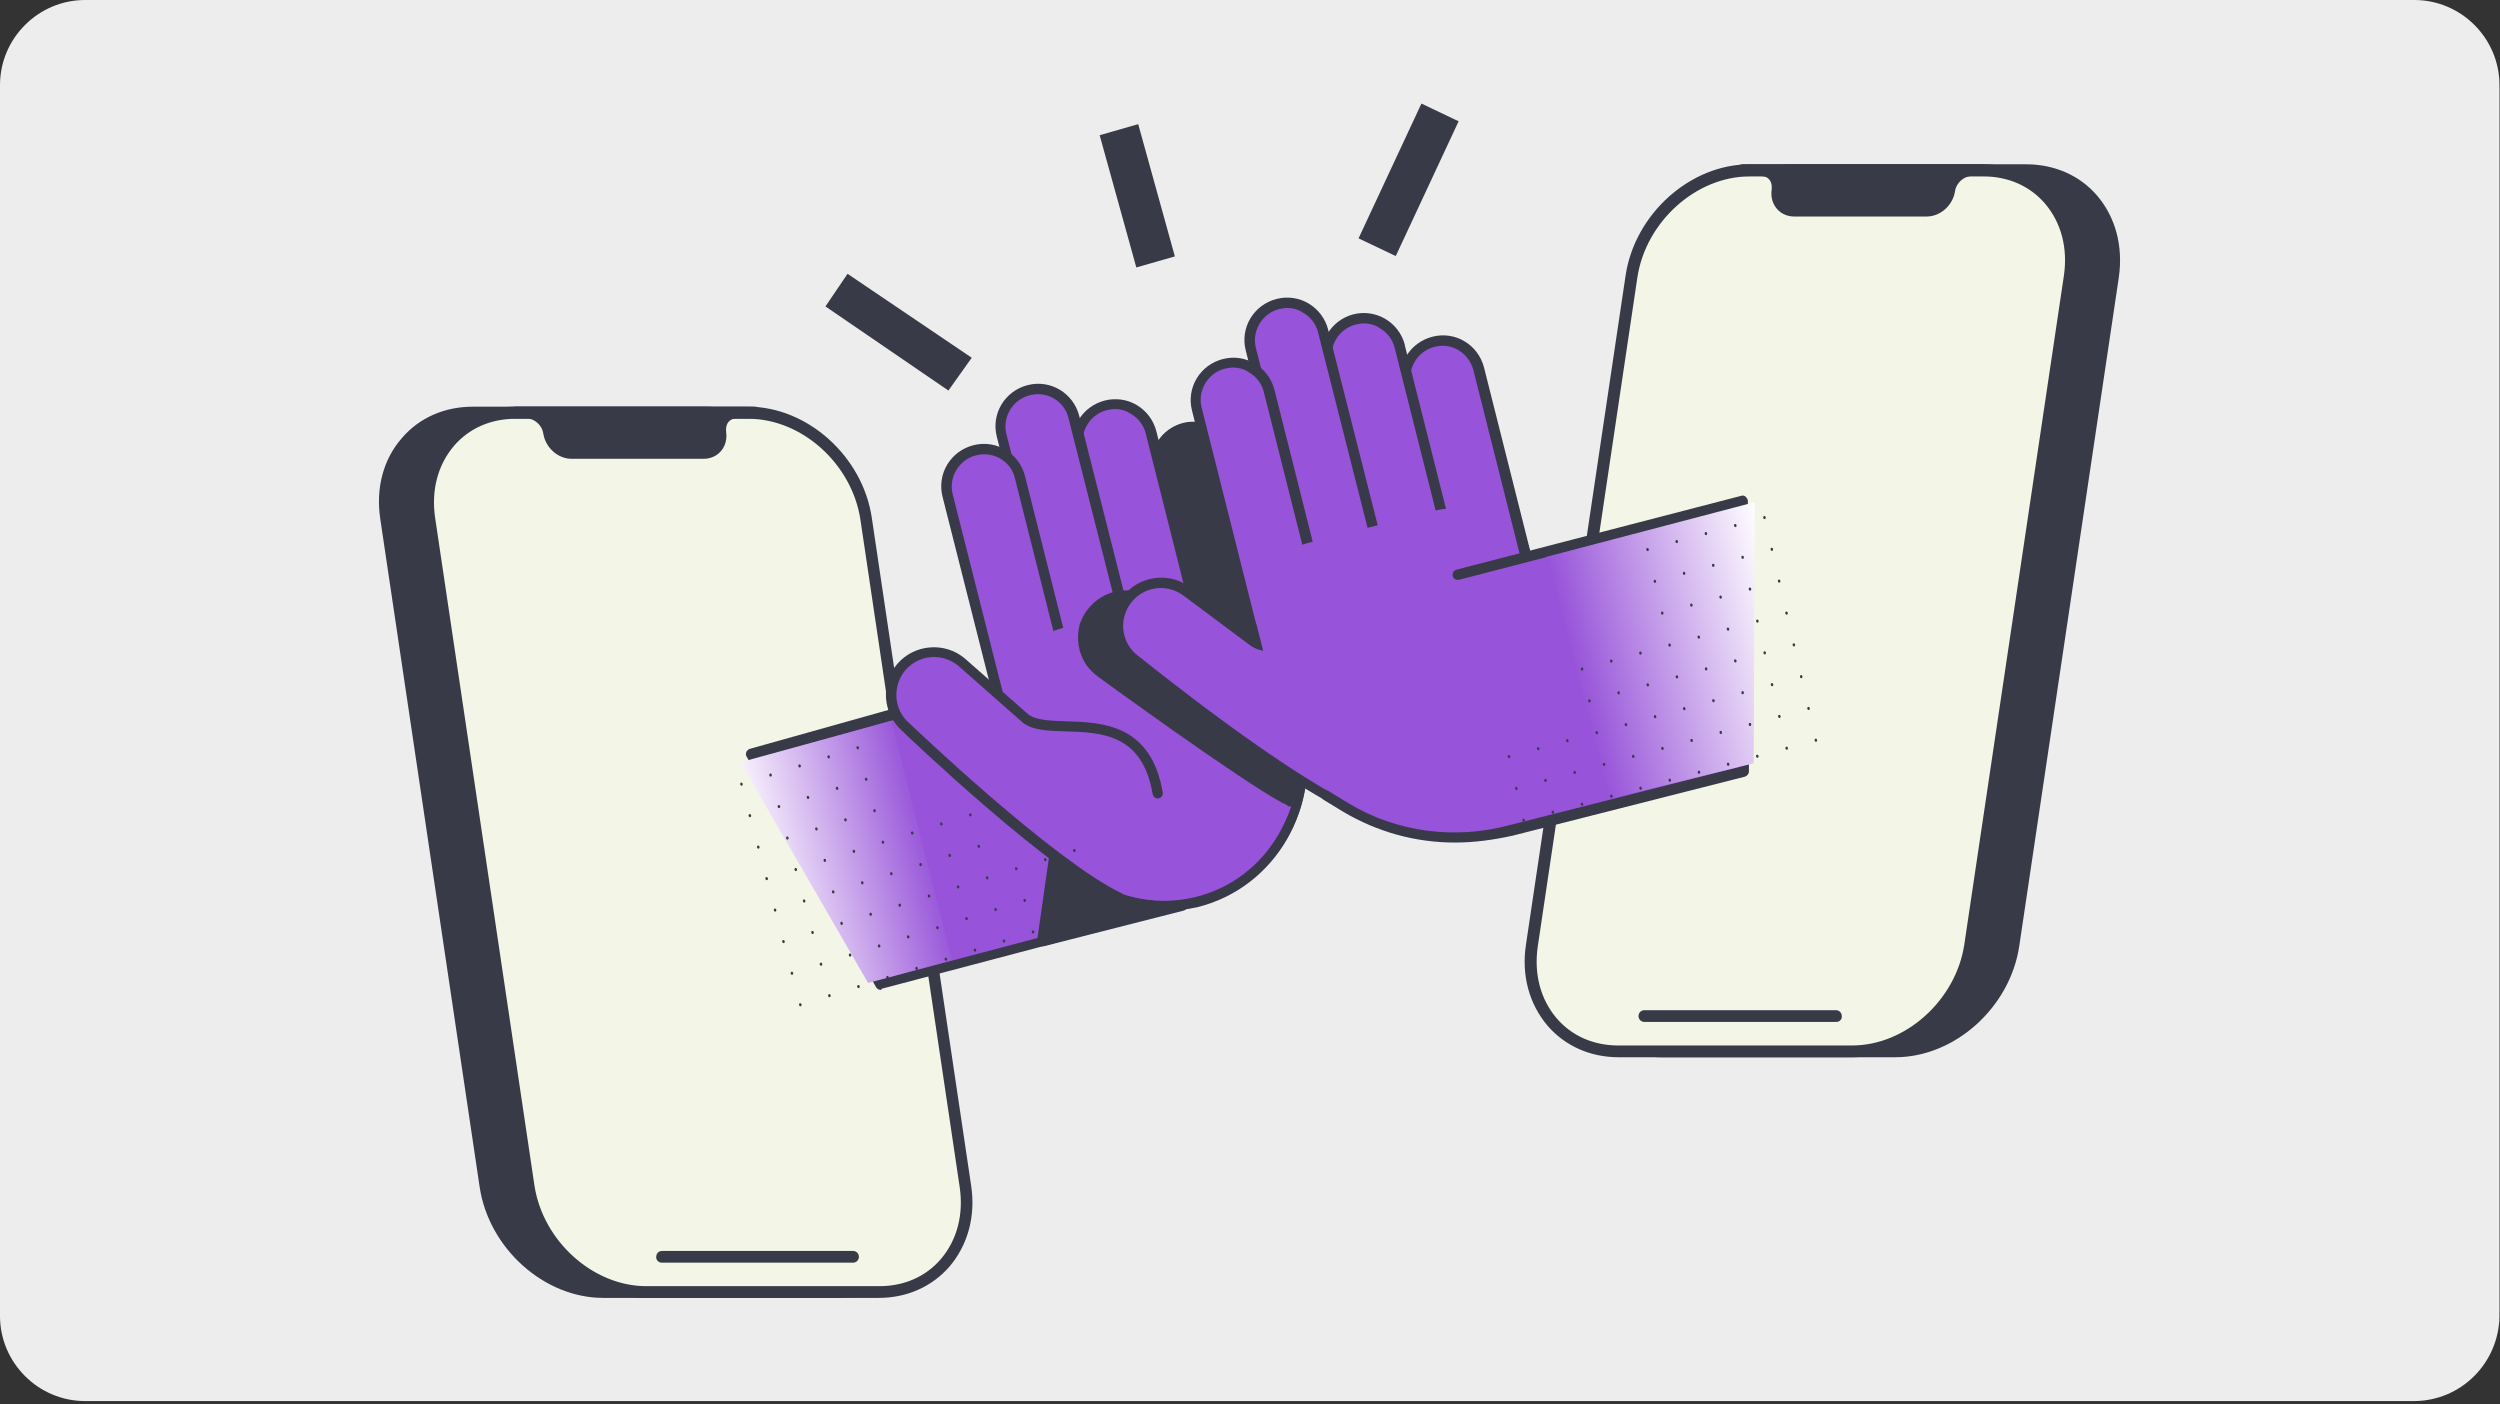 <svg width="470" height="264" viewBox="0 0 470 264" fill="none" xmlns="http://www.w3.org/2000/svg">
<rect x="0" y="0" width="470" height="264" fill="#333333" stroke="none"/>
<path d="M453.8 263.4H16C7.2 263.4 0 256.2 0 247.4V16C0 7.2 7.2 0 16 0H453.9C462.7 0 469.9 7.2 469.9 16V247.4C469.8 256.2 462.7 263.4 453.8 263.4Z" fill="#EDEDED"/>
<path d="M394.251 36.765C390.991 32.962 386.206 30.888 380.935 30.888H336.964C325.798 30.888 315.394 40.222 313.661 51.768L294.935 177.536C294.102 183.413 295.49 188.806 299.027 192.885C302.286 196.688 307.072 198.762 312.343 198.762H356.314C367.48 198.762 377.883 189.428 379.617 177.882L398.343 52.114C399.175 46.237 397.719 40.844 394.251 36.765Z" fill="#383A48"/>
<path d="M372.82 32.063H328.918C318.307 32.063 308.389 40.983 306.724 51.976L287.999 177.744C286.334 188.737 293.616 197.656 304.297 197.656H348.268C358.879 197.656 368.797 188.737 370.462 177.744L389.187 51.976C390.782 40.913 383.431 32.063 372.82 32.063Z" fill="#F3F6E6"/>
<path d="M348.199 198.762H304.297C299.026 198.762 294.31 196.688 290.981 192.885C287.513 188.806 285.988 183.413 286.889 177.536L305.615 51.768C307.349 40.222 317.752 30.888 328.918 30.888H372.889C378.16 30.888 382.876 32.962 386.205 36.765C389.673 40.844 391.199 46.237 390.297 52.114L371.571 177.882C369.768 189.428 359.365 198.762 348.199 198.762ZM328.918 33.169C318.862 33.169 309.429 41.674 307.834 52.114L289.108 177.882C288.346 183.067 289.594 187.838 292.646 191.433C295.489 194.752 299.581 196.55 304.228 196.55H348.199C358.255 196.55 367.688 188.045 369.283 177.605L388.009 51.837C388.771 46.652 387.523 41.881 384.471 38.286C381.628 34.967 377.536 33.169 372.889 33.169H328.918Z" fill="#383A48"/>
<path d="M372.82 30.888H327.601C326.977 30.888 326.491 31.372 326.491 31.994C326.491 32.616 326.977 33.1 327.601 33.1H331.069C331.693 33.1 332.248 33.308 332.594 33.722C333.011 34.206 333.149 34.829 333.08 35.589C332.872 36.972 333.219 38.286 334.051 39.254C334.814 40.153 335.993 40.706 337.311 40.706H362.209C364.775 40.706 367.133 38.632 367.549 35.935C367.757 34.414 369.214 33.1 370.67 33.1H372.89C373.514 33.1 373.999 32.616 373.999 31.994C373.93 31.372 373.444 30.888 372.82 30.888Z" fill="#383A48"/>
<path d="M345.216 192.125H309.152C308.527 192.125 308.042 191.641 308.042 191.018C308.042 190.396 308.527 189.912 309.152 189.912H345.147C345.771 189.912 346.257 190.396 346.257 191.018C346.326 191.641 345.84 192.125 345.216 192.125Z" fill="#383A48"/>
<path d="M75.583 82.323C78.834 78.527 83.605 76.457 88.861 76.457H132.704C143.838 76.457 154.211 85.773 155.94 97.297L174.611 222.821C175.441 228.687 174.058 234.069 170.531 238.141C167.281 241.936 162.509 244.006 157.253 244.006H113.41C102.277 244.006 91.904 234.69 90.175 223.166L71.503 97.642C70.604 91.777 72.057 86.325 75.583 82.323Z" fill="#383A48"/>
<path d="M96.883 77.561H140.657C151.237 77.561 161.126 86.463 162.786 97.436L181.457 222.959C183.117 233.932 175.856 242.834 165.206 242.834H121.363C110.783 242.834 100.894 233.932 99.234 222.959L80.563 97.436C79.041 86.463 86.302 77.561 96.883 77.561Z" fill="#F3F6E6"/>
<path d="M121.432 244.006H165.206C170.462 244.006 175.164 241.936 178.484 238.141C181.941 234.069 183.463 228.687 182.564 222.821L163.892 97.297C162.164 85.773 151.791 76.457 140.657 76.457H96.814C91.558 76.457 86.856 78.527 83.536 82.323C80.079 86.394 78.557 91.777 79.456 97.642L98.128 223.166C99.926 234.69 110.368 244.006 121.432 244.006ZM140.726 78.734C150.753 78.734 160.158 87.222 161.749 97.642L180.42 223.166C181.181 228.342 179.936 233.103 176.893 236.692C174.058 240.004 169.978 241.798 165.345 241.798H121.501C111.474 241.798 102.069 233.31 100.479 222.89L81.808 97.366C81.047 92.191 82.292 87.429 85.334 83.841C88.17 80.528 92.25 78.734 96.883 78.734H140.726Z" fill="#383A48"/>
<path d="M96.883 76.457H141.971C142.593 76.457 143.077 76.94 143.077 77.561C143.077 78.182 142.593 78.665 141.971 78.665H138.513C137.891 78.665 137.337 78.872 136.992 79.286C136.577 79.769 136.438 80.39 136.508 81.15C136.715 82.53 136.369 83.841 135.539 84.807C134.779 85.704 133.603 86.256 132.289 86.256H107.463C104.905 86.256 102.553 84.186 102.138 81.495C101.931 79.976 100.479 78.665 99.027 78.665H96.814C96.191 78.665 95.707 78.182 95.707 77.561C95.776 76.94 96.26 76.457 96.883 76.457Z" fill="#383A48"/>
<path d="M124.406 237.382H160.365C160.988 237.382 161.472 236.899 161.472 236.278C161.472 235.657 160.988 235.174 160.365 235.174H124.475C123.852 235.174 123.368 235.657 123.368 236.278C123.299 236.83 123.783 237.382 124.406 237.382Z" fill="#383A48"/>
<path d="M141.2 141.9L212.1 121.9L225.1 169.4L165.6 185.1L141.2 141.9Z" fill="#9753D9"/>
<path d="M165.6 186.101C165.2 186.101 164.9 185.901 164.7 185.601L140.4 142.301C140.2 142.001 140.2 141.701 140.3 141.401C140.4 141.101 140.7 140.901 140.9 140.801L211.8 120.901C212 120.801 212.3 120.901 212.5 121.001C212.7 121.101 212.9 121.301 213 121.601L225.9 169.101C226 169.301 225.9 169.601 225.8 169.801C225.7 170.001 225.5 170.201 225.2 170.201L165.7 185.901C165.8 186.101 165.7 186.101 165.6 186.101ZM142.7 142.501L166.1 184.001L223.9 168.701L211.5 123.101L142.7 142.501Z" fill="#383A48"/>
<path d="M195.9 176.9L198.5 157.9L222.1 170.3L195.9 176.9Z" fill="#383A48"/>
<path d="M195.9 177.901C195.7 177.901 195.4 177.801 195.3 177.601C195.1 177.401 195 177.101 195 176.701L197.7 157.701C197.7 157.401 197.9 157.101 198.2 157.001C198.5 156.901 198.8 156.901 199.1 157.001L222.7 169.401C223.1 169.601 223.3 170.001 223.2 170.401C223.2 170.801 222.9 171.101 222.5 171.201L196.2 177.901C196 177.901 195.9 177.901 195.9 177.901ZM199.3 159.401L197 175.601L219.4 169.901L199.3 159.401Z" fill="#383A48"/>
<path d="M187.2 128.9L189.6 139L177.4 131.8L187.2 128.9Z" fill="#383A48"/>
<path d="M189.6 140C189.4 140 189.3 140 189.1 139.9L176.8 132.6C176.3 132.3 176.2 131.7 176.5 131.3C176.6 131.1 176.8 130.9 177.1 130.9L187 128C187.3 127.9 187.5 128 187.8 128.1C188 128.2 188.2 128.5 188.2 128.7L190.6 138.8C190.7 139.2 190.5 139.6 190.2 139.8C190 139.9 189.8 140 189.6 140ZM179.8 132.1L188.2 137.1L186.6 130.2L179.8 132.1Z" fill="#383A48"/>
<path d="M223.201 111.5L199.101 117.6C191.701 119.5 187.301 127.1 189.201 134.7L193.001 149.8C196.601 164.2 211.001 173 225.001 169.5C239.001 165.9 247.501 151.3 243.801 136.9L240.001 121.8C238.101 114.3 230.601 109.7 223.201 111.5Z" fill="#9753D9"/>
<path d="M218.7 171.301C213.7 171.301 208.8 169.901 204.6 167.301C198.3 163.501 193.8 157.301 192.1 150.101L188.3 135.001C186.3 126.901 191 118.701 198.9 116.701L223 110.601C230.9 108.601 239 113.601 241 121.701L244.8 136.801C248.6 151.701 239.8 166.801 225.3 170.501C223.1 171.001 220.9 171.301 218.7 171.301ZM223.2 111.501L223.4 112.401L199.3 118.501C192.5 120.201 188.3 127.401 190.1 134.401L193.9 149.501C195.6 156.201 199.8 161.901 205.6 165.501C211.4 169.101 218.2 170.201 224.8 168.501C238.3 165.101 246.4 151.001 242.9 137.101L239.1 122.001C237.3 115.001 230.3 110.601 223.5 112.401L223.2 111.501Z" fill="#383A48"/>
<path d="M239.6 119.5L244.1 137.2C245.4 142.5 245.1 148.1 243.2 153.2C242.3 155.4 241.2 157.5 239.8 159.5L238.4 159.2L221.4 155.9L215.6 154.8L194.2 150.6L193.1 150.4L192.7 150.3L188.2 132.6C188.1 132 187.9 131.4 187.9 130.8C187.8 130.2 187.8 129.5 187.8 128.9C187.9 123.1 191.6 118 197 116.1C197.4 115.9 197.9 115.8 198.3 115.7L222.7 109.5C222.9 109.4 223.1 109.4 223.4 109.3C223.6 109.3 223.7 109.2 223.9 109.2C231.1 108 237.9 112.5 239.6 119.5Z" fill="#9753D9"/>
<path d="M239.7 160.4H239.6H239.5L192.5 151.2C192.1 151.1 191.8 150.8 191.7 150.5L187.2 132.8C187 132.2 186.9 131.6 186.9 130.9C186.1 124 190.1 117.5 196.6 115.1C197.1 114.9 197.6 114.8 198 114.7L222.4 108.5C222.7 108.4 222.9 108.4 223.1 108.3C223.3 108.3 223.5 108.2 223.6 108.2C231.2 107 238.5 111.8 240.4 119.3L244.9 137C246.3 142.5 246 148.3 243.9 153.6C243 155.9 241.8 158.1 240.3 160.1C240.3 160.2 240 160.4 239.7 160.4ZM193.5 149.3L194.4 149.5L239.3 158.3C240.5 156.6 241.5 154.7 242.3 152.8C244.2 147.9 244.5 142.5 243.2 137.4L238.7 119.7C237.9 116.5 236 113.8 233.2 112C230.5 110.2 227.2 109.5 224.1 110C223.9 110 223.8 110.1 223.6 110.1C223.4 110.1 223.2 110.2 223 110.2L198.6 116.4C198.2 116.5 197.8 116.6 197.4 116.8C192.4 118.6 189 123.4 188.9 128.7C188.9 129.3 188.9 129.9 189 130.5C189.1 131.1 189.2 131.6 189.3 132.1L193.5 149.3Z" fill="#383A48"/>
<path d="M231.1 85.5L240.5 122.9C240.6 123.2 240.6 123.4 240.7 123.7V123.8C240.7 124.1 240.8 124.5 240.7 124.8C240.6 128.7 237.4 131.7 233.5 131.6C230.4 131.5 227.7 129.4 226.9 126.3L217.5 88.9C217.2 87.9 217.2 86.8 217.4 85.8C217.5 85.5 217.6 85.1 217.7 84.8C219 81.2 223 79.3 226.7 80.6C228.9 81.4 230.6 83.2 231.1 85.5Z" fill="#9753D9"/>
<path d="M233.8 132.601C230.2 132.601 227 130.101 226.1 126.601L216.7 89.201C216.4 88.001 216.4 86.801 216.6 85.601C216.7 85.201 216.8 84.801 216.9 84.501C218.4 80.401 223 78.201 227.1 79.801C229.6 80.701 231.4 82.801 232.1 85.301L241.5 122.701C241.6 123.001 241.6 123.301 241.7 123.601V123.701C241.7 124.101 241.8 124.501 241.8 124.801C241.8 125.501 241.7 126.301 241.4 127.001C240.6 129.601 238.4 131.601 235.8 132.301C235.1 132.501 234.4 132.601 233.8 132.601ZM224.4 81.201C223.9 81.201 223.4 81.301 222.9 81.401C221 81.901 219.4 83.301 218.7 85.201C218.6 85.501 218.5 85.801 218.4 86.101C218.2 87.001 218.2 87.901 218.5 88.801L227.9 126.201C228.7 129.401 232 131.401 235.2 130.601C237.2 130.101 238.8 128.601 239.5 126.601C239.7 126.101 239.8 125.501 239.8 124.901C239.8 124.601 239.8 124.301 239.8 124.101V124.001C239.8 123.801 239.7 123.501 239.7 123.301L230.3 85.901C229.9 84.301 228.9 83.001 227.5 82.201C226.5 81.501 225.4 81.201 224.4 81.201Z" fill="#383A48"/>
<path d="M221.4 129.9C217.7 130.9 213.9 128.6 212.9 124.9L202.8 84.8C201.9 81 204.1 77.2 207.9 76.3C211.6 75.4 215.4 77.6 216.4 81.4L226.5 121.5C227.4 125.1 225.1 128.9 221.4 129.9Z" fill="#9753D9"/>
<path d="M219.701 131.1C216.101 131.1 212.901 128.6 212.001 125.1L201.901 85C200.801 80.7 203.401 76.4 207.701 75.3C212.001 74.2 216.301 76.8 217.401 81.1L227.501 121.2C228.601 125.5 226.001 129.8 221.701 130.9C221.001 131 220.301 131.1 219.701 131.1ZM209.601 76.9C209.101 76.9 208.601 77 208.101 77.1C204.901 77.9 202.901 81.2 203.701 84.4L213.801 124.5C214.601 127.7 217.901 129.7 221.101 128.9C224.301 128.1 226.301 124.8 225.501 121.6L215.401 81.5C215.001 79.9 214.001 78.6 212.601 77.8C211.701 77.2 210.701 76.9 209.601 76.9Z" fill="#383A48"/>
<path d="M208.5 133.1C204.8 134.1 201 131.8 200 128.1L188.3 81.9C187.4 78.1 189.6 74.3 193.4 73.4C197.2 72.5 200.9 74.7 201.9 78.5L213.6 124.7C214.5 128.4 212.3 132.2 208.5 133.1Z" fill="#9753D9"/>
<path d="M206.801 134.301C203.201 134.301 200.001 131.801 199.101 128.301L187.401 82.101C186.301 77.801 188.901 73.501 193.201 72.401C197.501 71.301 201.801 73.901 202.901 78.201L214.601 124.401C215.701 128.701 213.101 133.001 208.801 134.101C208.101 134.201 207.401 134.301 206.801 134.301ZM195.101 74.101C194.601 74.101 194.101 74.201 193.601 74.301C190.401 75.101 188.401 78.401 189.201 81.601L200.901 127.801C201.701 131.001 205.001 133.001 208.201 132.201C211.401 131.401 213.401 128.101 212.601 124.901L200.901 78.701C200.301 76.001 197.901 74.101 195.101 74.101Z" fill="#383A48"/>
<path d="M196.8 138.301C193.1 139.301 189.9 139.601 189 135.901L178.2 93.201C177.3 89.401 179.5 85.601 183.3 84.701C187 83.801 190.8 86.001 191.8 89.801L201.9 129.901C202.8 133.501 200.6 137.301 196.8 138.301Z" fill="#9753D9"/>
<path d="M192.901 139.901C190.801 139.901 188.801 139.101 188.001 136.101L177.201 93.4C176.101 89.1 178.701 84.8 183.001 83.701C187.301 82.6 191.601 85.201 192.701 89.501L202.801 129.601C203.901 133.901 201.301 138.201 197.001 139.301C195.901 139.501 194.401 139.901 192.901 139.901ZM185.001 85.4C184.501 85.4 184.001 85.501 183.501 85.6C180.301 86.4 178.301 89.701 179.101 92.9L189.901 135.601C190.501 138.101 192.101 138.501 196.501 137.301C199.701 136.501 201.701 133.201 200.901 130.001L190.801 89.9C190.201 87.201 187.701 85.4 185.001 85.4Z" fill="#383A48"/>
<path d="M223 112.201L199.7 118.101C192.6 119.901 188.3 127.401 190.2 134.701L193.9 149.401C197.4 163.401 211.3 172.001 224.9 168.601C238.5 165.201 246.6 151.001 243.1 137.001L239.4 122.301C237.5 114.901 230.2 110.401 223 112.201Z" fill="#9753D9"/>
<path d="M217.7 149.1C214.7 131.1 197.6 139.2 192.6 134.9L180.8 124.5C177.4 121.6 172.3 122 169.5 125.4C166.6 128.8 167 133.9 170.4 136.8C170.4 136.8 197.3 162.6 210.4 168.9" fill="#9753D9"/>
<path d="M210.3 169.801C210.2 169.801 210 169.801 209.9 169.701C204.4 167.001 195.9 160.801 184.8 151.201C176.7 144.201 170.1 137.901 169.7 137.501C165.9 134.201 165.5 128.501 168.7 124.801C171.9 121.101 177.6 120.601 181.4 123.801L193.2 134.201C194.6 135.401 197.3 135.501 200.4 135.601C207.2 135.801 216.4 136.101 218.6 149.001C218.7 149.501 218.3 150.001 217.8 150.101C217.3 150.201 216.8 149.801 216.7 149.301C214.8 138.001 207.1 137.701 200.4 137.501C196.9 137.401 193.8 137.301 192 135.601L180.2 125.201C177.2 122.701 172.8 123.001 170.2 126.001C167.7 129.001 168 133.501 171 136.001C171.3 136.301 197.9 161.701 210.8 167.901C211.3 168.101 211.5 168.701 211.2 169.201C211 169.601 210.7 169.801 210.3 169.801Z" fill="#383A48"/>
<path d="M179 180.501L163.2 184.801L139.2 143.301L167.6 135.501L179 180.501Z" fill="url(#paint0_linear_52_152)"/>
<path d="M239.1 121.401C238.5 122.301 237.6 123.101 236.7 123.701C237.7 123.701 238.7 123.601 239.7 123.701C240 123.701 240.2 123.701 240.5 123.701C240.6 123.701 240.6 123.701 240.7 123.701V123.801L244.1 137.201C245.5 142.701 244.4 145.801 242.5 150.701L242.4 150.601C242.1 150.401 241.7 150.201 241.4 150.101C233.3 145.701 206.9 126.401 206.9 126.401C206.2 125.901 205.6 125.201 205 124.501C203.6 122.501 203.2 119.901 203.9 117.501C204 117.301 204 117.101 204.1 116.801C204.3 116.201 204.7 115.601 205.1 115.001C205.4 114.601 205.6 114.301 206 114.001C207.5 112.501 209.5 111.701 211.6 111.701C211.8 111.701 212.1 111.701 212.3 111.701C212.8 111.701 213.4 111.801 213.9 112.001C214.8 112.301 215.6 112.701 216.4 113.201L216.8 113.501L217.4 113.901L225.2 119.201L226 119.801L226.7 120.301L217.7 84.601C219 81.001 223.1 79.101 226.7 80.401C228.9 81.201 230.5 83.001 231.1 85.301L239.8 119.701V119.801C239.7 119.901 239.7 120.101 239.6 120.201C239.5 120.701 239.3 121.001 239.1 121.401Z" fill="#383A48"/>
<path d="M242.5 151.601C242.3 151.601 242.2 151.601 242.1 151.501L242 151.401C241.7 151.201 241.3 151.001 241 150.901C232.9 146.501 207.5 128.001 206.4 127.201C205.6 126.601 204.9 125.901 204.3 125.101C202.7 122.801 202.3 120.001 203 117.301C203.1 117.001 203.2 116.801 203.3 116.601C203.6 115.901 203.9 115.301 204.4 114.701C206.1 112.401 208.8 111.001 211.6 111.001C211.9 111.001 212.1 111.001 212.4 111.001C213 111.001 213.6 111.201 214.2 111.301C215.2 111.601 216.1 112.001 217 112.701L218 113.501L225.2 118.301L216.9 85.201C216.9 85.001 216.9 84.8 216.9 84.6C218.4 80.501 223 78.3 227.1 79.9C229.6 80.8 231.4 82.9 232.1 85.4L240.8 119.801C240.8 120.001 240.8 120.201 240.8 120.301C240.8 120.401 240.8 120.401 240.7 120.501C240.6 120.701 240.6 120.801 240.5 121.001C240.3 121.401 240.1 121.701 239.9 122.101C239.7 122.401 239.6 122.601 239.4 122.801C239.5 122.801 239.6 122.801 239.7 122.801C240 122.801 240.3 122.801 240.6 122.801H240.7C240.8 122.801 240.8 122.801 240.9 122.801C241.3 122.801 241.7 123.201 241.8 123.601V123.701L245.2 137.001C246.6 142.701 245.6 145.901 243.6 151.101C243.5 151.401 243.3 151.601 243 151.701C242.8 151.601 242.7 151.601 242.5 151.601ZM211.7 112.801C209.8 112.801 208 113.501 206.7 114.801C206.4 115.101 206.2 115.401 205.9 115.701C205.6 116.201 205.3 116.701 205.1 117.201C205 117.401 205 117.601 204.9 117.801C204.3 119.901 204.6 122.101 205.9 123.901C206.3 124.501 206.9 125.101 207.5 125.601C207.8 125.801 233.9 144.901 241.9 149.201L242 149.301C243.6 144.901 244.4 142.201 243.1 137.401L239.9 124.601C239.8 124.601 239.7 124.601 239.6 124.601C238.7 124.601 237.8 124.601 236.6 124.601C236.1 124.601 235.7 124.301 235.6 123.901C235.5 123.501 235.7 123.001 236.1 122.801C236.9 122.301 237.7 121.701 238.2 120.901C238.4 120.601 238.5 120.401 238.6 120.101C238.6 120.001 238.7 120.001 238.7 119.901L230.1 85.801C229.3 82.601 226 80.6 222.8 81.4C221 81.9 219.5 83.201 218.7 84.9L227.6 120.301C227.7 120.701 227.5 121.101 227.2 121.401C226.9 121.601 226.4 121.601 226.1 121.401L225.4 120.901L224.7 120.401L216.9 115.101L215.8 114.301C215.1 113.801 214.4 113.501 213.6 113.201C213.2 113.101 212.7 113.001 212.2 112.901C212.1 112.801 211.9 112.801 211.7 112.801Z" fill="#383A48"/>
<path d="M235.9 119.501L235.1 116.301C233.2 108.801 237.7 101.301 245.2 99.4L269.6 93.201C277.1 91.3 284.6 95.8 286.5 103.301L292 125.001" fill="#9753D9"/>
<path d="M292 126.001C291.6 126.001 291.2 125.701 291.1 125.301L285.6 103.601C283.8 96.701 276.8 92.501 269.9 94.201L245.5 100.401C238.6 102.201 234.4 109.201 236.1 116.201L236.9 119.401C237 119.901 236.7 120.501 236.2 120.601C235.7 120.701 235.1 120.401 235 119.901L234.2 116.701C232.2 108.701 237 100.601 245 98.601L269.4 92.401C277.4 90.401 285.5 95.201 287.5 103.201L293 124.901C293.1 125.401 292.8 125.901 292.3 126.101C292.1 126.001 292.1 126.001 292 126.001Z" fill="#383A48"/>
<path d="M283 117.9C279.3 118.9 275.5 116.6 274.5 112.9L264.4 72.8C263.5 69 265.7 65.2 269.5 64.3C273.3 63.4 277 65.6 278 69.4L288.1 109.5C289 113.1 286.8 116.9 283 117.9Z" fill="#9753D9"/>
<path d="M281.3 119.1C277.7 119.1 274.5 116.6 273.6 113.1L263.5 73C262.4 68.7 265 64.4 269.3 63.3C273.6 62.2 277.9 64.8 279 69.1L289.1 109.2C290.2 113.5 287.6 117.8 283.3 118.9C282.6 119 281.9 119.1 281.3 119.1ZM271.2 65C270.7 65 270.2 65.1 269.7 65.2C266.5 66 264.5 69.3 265.3 72.5L275.4 112.6C276.2 115.8 279.5 117.8 282.7 117C285.9 116.2 287.9 112.9 287.1 109.7L277 69.6C276.3 66.9 273.9 65 271.2 65Z" fill="#383A48"/>
<path d="M268.2 113.7C264.5 114.7 260.7 112.4 259.7 108.7L249.6 68.6C248.7 64.8 250.9 61 254.7 60.1C258.5 59.2 262.2 61.4 263.2 65.2L273.3 105.3C274.2 108.9 272 112.7 268.2 113.7Z" fill="#9753D9"/>
<path d="M266.5 114.9C262.9 114.9 259.7 112.4 258.8 108.9L248.7 68.8C247.6 64.5 250.2 60.2 254.4 59.1C258.7 58 263 60.6 264.1 64.8C264.1 64.8 264.1 64.8 264.1 64.9L274.2 105C275.3 109.3 272.7 113.6 268.4 114.7C267.9 114.8 267.2 114.9 266.5 114.9ZM256.4 60.8C255.9 60.8 255.4 60.9 254.9 61C251.7 61.8 249.7 65.1 250.5 68.3L260.6 108.4C261.4 111.6 264.7 113.6 267.9 112.8C271.1 112 273.1 108.7 272.3 105.5L262.2 65.4C261.8 63.8 260.8 62.5 259.4 61.7C258.6 61.1 257.5 60.8 256.4 60.8Z" fill="#383A48"/>
<path d="M255.4 116.901C251.7 117.901 247.9 115.601 246.9 111.901L235.2 65.701C234.3 61.901 236.5 58.101 240.3 57.201C244.1 56.301 247.8 58.501 248.8 62.301L260.5 108.501C261.4 112.201 259.1 116.001 255.4 116.901Z" fill="#9753D9"/>
<path d="M253.601 118.101C250.001 118.101 246.801 115.601 245.901 112.101L234.201 65.9C233.101 61.6 235.701 57.3 240.001 56.2C244.301 55.1 248.601 57.7 249.701 62.001L261.401 108.2C262.501 112.5 259.901 116.8 255.601 117.9C255.001 118 254.301 118.101 253.601 118.101ZM242.001 57.901C241.501 57.901 241.001 58.001 240.501 58.1C237.301 58.901 235.301 62.2 236.101 65.4L247.801 111.601C248.601 114.801 251.901 116.801 255.101 116.001C258.301 115.201 260.301 111.9 259.501 108.7L247.801 62.501C247.401 60.901 246.401 59.6 245.001 58.8C244.101 58.2 243.101 57.901 242.001 57.901Z" fill="#383A48"/>
<path d="M243.7 122.101C240 123.101 236.2 120.801 235.2 117.101L225.1 77.001C224.2 73.201 226.4 69.401 230.2 68.501C234 67.601 237.7 69.801 238.7 73.601L248.8 113.701C249.7 117.301 247.4 121.101 243.7 122.101Z" fill="#9753D9"/>
<path d="M241.9 123.3C238.3 123.3 235.1 120.8 234.2 117.3L224.1 77.2C223 72.9 225.6 68.6 229.9 67.5C234.2 66.4 238.5 69 239.6 73.3L249.7 113.4C250.8 117.7 248.2 122 243.9 123.1C243.3 123.2 242.6 123.3 241.9 123.3ZM231.8 69.1C231.3 69.1 230.8 69.2 230.3 69.3C227.1 70.1 225.1 73.4 225.9 76.6L236 116.7C236.8 119.9 240.1 121.9 243.3 121.1C246.5 120.3 248.5 117 247.7 113.8L237.6 73.7C237.2 72.1 236.2 70.8 234.8 70C234 69.4 232.9 69.1 231.8 69.1Z" fill="#383A48"/>
<path d="M261.801 132.6C257.301 114.9 240.901 124.4 235.601 120.4L223.001 111C219.401 108.4 214.401 109.3 211.801 113C209.301 116.6 210.101 121.5 213.601 124.1C213.601 124.1 242.501 147.6 256.101 152.8" fill="#9753D9"/>
<path d="M256.1 153.801C256 153.801 255.9 153.801 255.8 153.701C250.1 151.501 241.2 146.001 229.2 137.301C220.6 131.001 213.5 125.201 213 124.901C209 122.001 208.1 116.301 211 112.301C213.9 108.301 219.6 107.401 223.6 110.301L236.2 119.701C237.7 120.801 240.4 120.701 243.5 120.501C250.3 120.201 259.5 119.701 262.7 132.401C262.8 132.901 262.5 133.501 262 133.601C261.5 133.701 260.9 133.401 260.8 132.901C258 121.801 250.3 122.201 243.6 122.501C240.1 122.701 237 122.801 235 121.301L222.4 111.901C219.2 109.601 214.8 110.301 212.5 113.501C210.2 116.701 210.9 121.101 214.1 123.401C214.4 123.601 243 146.801 256.3 152.001C256.8 152.201 257.1 152.801 256.9 153.301C256.9 153.601 256.5 153.801 256.1 153.801Z" fill="#383A48"/>
<path d="M246.2 102L269.8 96C277 94.2 284.3 98.6 286.2 105.9L289.9 120.4C293.4 134.3 285.1 148.4 271.4 151.9C257.7 155.4 243.7 146.9 240.2 133L236.5 118.5C234.7 111.2 239 103.8 246.2 102Z" fill="#9753D9"/>
<path d="M274 107.901L327.6 94.001L327.8 144.801L284.1 155.901C273.6 158.801 262.3 157.301 253 151.701L249.4 149.601" fill="#9753D9"/>
<path d="M273.5 158.4C266.1 158.4 258.9 156.4 252.5 152.6L248.9 150.4C248.4 150.1 248.3 149.5 248.6 149.1C248.9 148.6 249.5 148.5 249.9 148.8L253.5 151C262.6 156.5 273.6 157.9 283.9 155.1L326.9 144.2L326.7 95.4L274.3 109C273.8 109.1 273.2 108.8 273.1 108.3C273 107.8 273.3 107.2 273.8 107.1L327.4 93.2C327.7 93.1 328 93.2 328.2 93.4C328.4 93.6 328.6 93.9 328.6 94.2L328.8 145C328.8 145.5 328.5 145.8 328.1 146L284.4 157.1C280.8 157.9 277.2 158.4 273.5 158.4Z" fill="#383A48"/>
<path d="M329.7 143.5L302.2 150.3L290.7 104.7L329.9 94.4L329.7 143.5Z" fill="url(#paint1_linear_52_152)"/>
<path d="M155.186 57.609L159.339 51.475L182.685 67.258L178.3 73.421L155.186 57.609Z" fill="#383A48"/>
<path d="M255.409 44.808L267.229 19.47L274.22 22.803L262.4 48.141L255.409 44.808Z" fill="#383A48"/>
<path d="M206.735 25.418L213.982 23.34L220.874 48.203L213.628 50.281L206.735 25.418Z" fill="#383A48"/>
<path d="M139.474 147.711C139.348 147.75 139.21 147.653 139.168 147.493C139.125 147.333 139.193 147.171 139.32 147.131C139.446 147.092 139.583 147.189 139.626 147.349C139.669 147.509 139.601 147.671 139.474 147.711Z" fill="#383A48"/>
<path d="M141.053 153.63C140.927 153.669 140.789 153.572 140.747 153.412C140.704 153.252 140.772 153.09 140.899 153.05C141.025 153.011 141.163 153.108 141.205 153.268C141.248 153.428 141.18 153.59 141.053 153.63Z" fill="#383A48"/>
<path d="M142.632 159.548C142.506 159.587 142.368 159.49 142.326 159.33C142.283 159.17 142.351 159.008 142.478 158.968C142.604 158.929 142.742 159.026 142.784 159.186C142.827 159.346 142.759 159.508 142.632 159.548Z" fill="#383A48"/>
<path d="M144.211 165.467C144.085 165.506 143.948 165.409 143.905 165.249C143.862 165.089 143.93 164.927 144.057 164.887C144.183 164.848 144.321 164.945 144.363 165.105C144.406 165.265 144.338 165.427 144.211 165.467Z" fill="#383A48"/>
<path d="M145.791 171.385C145.664 171.424 145.527 171.327 145.484 171.167C145.441 171.007 145.509 170.845 145.636 170.805C145.763 170.766 145.9 170.863 145.943 171.023C145.985 171.183 145.917 171.345 145.791 171.385Z" fill="#383A48"/>
<path d="M147.37 177.304C147.243 177.343 147.106 177.246 147.063 177.086C147.02 176.926 147.088 176.764 147.215 176.724C147.342 176.684 147.479 176.782 147.522 176.942C147.564 177.102 147.496 177.264 147.37 177.304Z" fill="#383A48"/>
<path d="M148.96 183.264C148.833 183.303 148.696 183.206 148.653 183.046C148.61 182.886 148.678 182.724 148.805 182.684C148.932 182.644 149.069 182.742 149.111 182.902C149.154 183.062 149.086 183.224 148.96 183.264Z" fill="#383A48"/>
<path d="M150.539 189.182C150.412 189.222 150.275 189.124 150.232 188.964C150.189 188.804 150.257 188.643 150.384 188.603C150.511 188.563 150.648 188.661 150.691 188.821C150.733 188.981 150.665 189.143 150.539 189.182Z" fill="#383A48"/>
<path d="M144.939 146.001C144.812 146.04 144.675 145.943 144.632 145.783C144.59 145.623 144.658 145.461 144.784 145.421C144.911 145.382 145.048 145.479 145.091 145.639C145.134 145.799 145.066 145.961 144.939 146.001Z" fill="#383A48"/>
<path d="M146.518 151.919C146.391 151.958 146.254 151.861 146.211 151.701C146.169 151.541 146.237 151.379 146.363 151.339C146.49 151.3 146.627 151.397 146.67 151.557C146.713 151.717 146.645 151.879 146.518 151.919Z" fill="#383A48"/>
<path d="M148.097 157.838C147.971 157.877 147.833 157.78 147.791 157.62C147.748 157.46 147.816 157.298 147.943 157.258C148.069 157.219 148.206 157.316 148.249 157.476C148.292 157.636 148.224 157.798 148.097 157.838Z" fill="#383A48"/>
<path d="M149.676 163.756C149.55 163.795 149.412 163.698 149.37 163.538C149.327 163.378 149.395 163.216 149.522 163.176C149.648 163.137 149.786 163.234 149.828 163.394C149.871 163.554 149.803 163.716 149.676 163.756Z" fill="#383A48"/>
<path d="M151.255 169.675C151.129 169.714 150.991 169.617 150.949 169.457C150.906 169.297 150.974 169.135 151.101 169.095C151.227 169.056 151.365 169.153 151.407 169.313C151.45 169.473 151.382 169.635 151.255 169.675Z" fill="#383A48"/>
<path d="M152.834 175.594C152.707 175.633 152.57 175.536 152.527 175.376C152.484 175.216 152.552 175.054 152.679 175.014C152.806 174.975 152.943 175.072 152.986 175.232C153.028 175.392 152.96 175.554 152.834 175.594Z" fill="#383A48"/>
<path d="M154.424 181.554C154.298 181.593 154.16 181.496 154.118 181.336C154.075 181.176 154.143 181.014 154.27 180.974C154.396 180.934 154.534 181.032 154.576 181.192C154.619 181.352 154.551 181.514 154.424 181.554Z" fill="#383A48"/>
<path d="M156.003 187.471C155.877 187.511 155.74 187.414 155.697 187.254C155.654 187.094 155.722 186.932 155.849 186.892C155.975 186.852 156.113 186.95 156.155 187.11C156.198 187.27 156.13 187.432 156.003 187.471Z" fill="#383A48"/>
<path d="M150.403 144.29C150.276 144.329 150.139 144.232 150.096 144.072C150.054 143.912 150.122 143.75 150.248 143.71C150.375 143.671 150.512 143.768 150.555 143.928C150.598 144.088 150.529 144.25 150.403 144.29Z" fill="#383A48"/>
<path d="M151.982 150.209C151.855 150.248 151.718 150.151 151.675 149.991C151.633 149.831 151.701 149.669 151.827 149.629C151.954 149.59 152.091 149.687 152.134 149.847C152.177 150.007 152.109 150.169 151.982 150.209Z" fill="#383A48"/>
<path d="M153.561 156.128C153.434 156.167 153.297 156.07 153.254 155.91C153.212 155.75 153.28 155.588 153.406 155.548C153.533 155.509 153.67 155.606 153.713 155.766C153.756 155.926 153.688 156.088 153.561 156.128Z" fill="#383A48"/>
<path d="M155.14 162.046C155.014 162.085 154.876 161.988 154.834 161.828C154.791 161.668 154.859 161.506 154.986 161.466C155.112 161.427 155.249 161.524 155.292 161.684C155.335 161.844 155.267 162.006 155.14 162.046Z" fill="#383A48"/>
<path d="M156.719 167.965C156.593 168.004 156.455 167.907 156.413 167.747C156.37 167.587 156.438 167.425 156.565 167.385C156.691 167.346 156.829 167.443 156.871 167.603C156.914 167.763 156.846 167.925 156.719 167.965Z" fill="#383A48"/>
<path d="M158.298 173.883C158.172 173.922 158.034 173.825 157.992 173.665C157.949 173.505 158.017 173.343 158.144 173.303C158.27 173.264 158.408 173.361 158.45 173.521C158.493 173.681 158.425 173.843 158.298 173.883Z" fill="#383A48"/>
<path d="M159.889 179.843C159.763 179.882 159.625 179.785 159.583 179.625C159.54 179.465 159.608 179.303 159.735 179.263C159.861 179.224 159.998 179.321 160.041 179.481C160.084 179.641 160.016 179.803 159.889 179.843Z" fill="#383A48"/>
<path d="M161.468 185.762C161.342 185.801 161.204 185.704 161.162 185.544C161.119 185.384 161.187 185.222 161.314 185.182C161.44 185.142 161.578 185.24 161.62 185.4C161.663 185.56 161.595 185.722 161.468 185.762Z" fill="#383A48"/>
<path d="M155.868 142.58C155.741 142.62 155.604 142.522 155.561 142.362C155.518 142.202 155.586 142.04 155.713 142C155.84 141.961 155.977 142.058 156.02 142.218C156.062 142.378 155.994 142.54 155.868 142.58Z" fill="#383A48"/>
<path d="M157.447 148.499C157.32 148.538 157.183 148.441 157.14 148.281C157.098 148.121 157.166 147.959 157.292 147.919C157.419 147.88 157.556 147.977 157.599 148.137C157.641 148.297 157.573 148.459 157.447 148.499Z" fill="#383A48"/>
<path d="M159.026 154.417C158.899 154.456 158.762 154.359 158.719 154.199C158.677 154.039 158.745 153.877 158.871 153.837C158.998 153.798 159.135 153.895 159.178 154.055C159.221 154.215 159.153 154.377 159.026 154.417Z" fill="#383A48"/>
<path d="M160.605 160.336C160.478 160.375 160.341 160.278 160.298 160.118C160.256 159.958 160.324 159.796 160.45 159.756C160.577 159.717 160.714 159.814 160.757 159.974C160.8 160.134 160.732 160.296 160.605 160.336Z" fill="#383A48"/>
<path d="M162.184 166.255C162.057 166.294 161.92 166.197 161.878 166.037C161.835 165.877 161.903 165.715 162.029 165.675C162.156 165.636 162.293 165.733 162.336 165.893C162.379 166.053 162.311 166.215 162.184 166.255Z" fill="#383A48"/>
<path d="M163.763 172.173C163.637 172.212 163.499 172.115 163.457 171.955C163.414 171.795 163.482 171.633 163.609 171.593C163.735 171.554 163.872 171.651 163.915 171.811C163.958 171.971 163.89 172.133 163.763 172.173Z" fill="#383A48"/>
<path d="M165.353 178.133C165.226 178.172 165.089 178.075 165.046 177.915C165.004 177.755 165.072 177.593 165.198 177.553C165.325 177.514 165.462 177.611 165.505 177.771C165.548 177.931 165.48 178.093 165.353 178.133Z" fill="#383A48"/>
<path d="M166.932 184.052C166.805 184.091 166.668 183.994 166.626 183.834C166.583 183.674 166.651 183.512 166.778 183.472C166.904 183.433 167.041 183.53 167.084 183.69C167.127 183.85 167.059 184.012 166.932 184.052Z" fill="#383A48"/>
<path d="M161.333 140.87C161.206 140.91 161.069 140.812 161.026 140.652C160.983 140.492 161.051 140.33 161.178 140.291C161.305 140.251 161.442 140.348 161.485 140.508C161.527 140.668 161.459 140.83 161.333 140.87Z" fill="#383A48"/>
<path d="M162.912 146.788C162.785 146.828 162.648 146.73 162.605 146.57C162.562 146.41 162.63 146.248 162.757 146.208C162.884 146.169 163.021 146.266 163.064 146.426C163.106 146.586 163.038 146.748 162.912 146.788Z" fill="#383A48"/>
<path d="M164.491 152.707C164.364 152.747 164.227 152.649 164.184 152.489C164.141 152.329 164.209 152.167 164.336 152.127C164.463 152.088 164.6 152.185 164.643 152.345C164.685 152.505 164.617 152.667 164.491 152.707Z" fill="#383A48"/>
<path d="M166.07 158.626C165.943 158.665 165.806 158.568 165.763 158.408C165.721 158.248 165.789 158.086 165.915 158.046C166.042 158.007 166.179 158.104 166.222 158.264C166.265 158.424 166.196 158.586 166.07 158.626Z" fill="#383A48"/>
<path d="M167.649 164.544C167.522 164.583 167.385 164.486 167.342 164.326C167.3 164.166 167.368 164.004 167.494 163.964C167.621 163.925 167.758 164.022 167.801 164.182C167.844 164.342 167.776 164.504 167.649 164.544Z" fill="#383A48"/>
<path d="M169.228 170.463C169.101 170.502 168.964 170.405 168.921 170.245C168.879 170.085 168.947 169.923 169.073 169.883C169.2 169.844 169.337 169.941 169.38 170.101C169.423 170.261 169.355 170.423 169.228 170.463Z" fill="#383A48"/>
<path d="M170.818 176.423C170.691 176.462 170.554 176.365 170.511 176.205C170.469 176.045 170.537 175.883 170.663 175.843C170.79 175.804 170.927 175.901 170.97 176.061C171.013 176.221 170.945 176.383 170.818 176.423Z" fill="#383A48"/>
<path d="M172.397 182.341C172.27 182.38 172.133 182.283 172.09 182.123C172.048 181.963 172.116 181.801 172.242 181.761C172.369 181.722 172.506 181.819 172.549 181.979C172.592 182.139 172.524 182.301 172.397 182.341Z" fill="#383A48"/>
<path d="M171.573 156.903C171.446 156.943 171.309 156.845 171.266 156.685C171.224 156.525 171.292 156.363 171.418 156.324C171.545 156.284 171.682 156.382 171.725 156.542C171.767 156.702 171.699 156.864 171.573 156.903Z" fill="#383A48"/>
<path d="M173.152 162.822C173.025 162.862 172.888 162.764 172.845 162.604C172.803 162.444 172.871 162.282 172.997 162.243C173.124 162.203 173.261 162.301 173.304 162.461C173.347 162.621 173.279 162.782 173.152 162.822Z" fill="#383A48"/>
<path d="M174.731 168.74C174.604 168.78 174.467 168.682 174.424 168.522C174.382 168.362 174.45 168.2 174.576 168.161C174.703 168.121 174.84 168.219 174.883 168.379C174.926 168.539 174.858 168.7 174.731 168.74Z" fill="#383A48"/>
<path d="M176.321 174.7C176.194 174.74 176.057 174.642 176.014 174.482C175.972 174.322 176.04 174.16 176.166 174.121C176.293 174.081 176.43 174.179 176.473 174.339C176.515 174.499 176.447 174.66 176.321 174.7Z" fill="#383A48"/>
<path d="M177.9 180.619C177.773 180.659 177.636 180.561 177.593 180.401C177.551 180.241 177.619 180.079 177.745 180.04C177.872 180 178.009 180.097 178.052 180.257C178.095 180.417 178.027 180.579 177.9 180.619Z" fill="#383A48"/>
<path d="M177.038 155.193C176.911 155.233 176.774 155.135 176.731 154.975C176.688 154.815 176.756 154.653 176.883 154.614C177.01 154.574 177.147 154.672 177.19 154.832C177.232 154.992 177.164 155.154 177.038 155.193Z" fill="#383A48"/>
<path d="M178.617 161.111C178.49 161.151 178.353 161.053 178.31 160.893C178.267 160.733 178.335 160.571 178.462 160.532C178.589 160.492 178.726 160.59 178.769 160.75C178.811 160.91 178.743 161.072 178.617 161.111Z" fill="#383A48"/>
<path d="M180.196 167.03C180.069 167.07 179.932 166.972 179.889 166.812C179.847 166.652 179.915 166.49 180.041 166.451C180.168 166.411 180.305 166.509 180.348 166.669C180.39 166.829 180.322 166.99 180.196 167.03Z" fill="#383A48"/>
<path d="M181.786 172.99C181.659 173.03 181.522 172.932 181.479 172.772C181.436 172.612 181.504 172.45 181.631 172.411C181.758 172.371 181.895 172.469 181.938 172.629C181.98 172.789 181.912 172.95 181.786 172.99Z" fill="#383A48"/>
<path d="M183.365 178.909C183.238 178.949 183.101 178.851 183.058 178.691C183.015 178.531 183.084 178.369 183.21 178.33C183.337 178.29 183.474 178.388 183.517 178.548C183.559 178.708 183.491 178.869 183.365 178.909Z" fill="#383A48"/>
<path d="M182.502 153.483C182.376 153.523 182.239 153.425 182.196 153.265C182.153 153.105 182.221 152.943 182.348 152.904C182.474 152.864 182.612 152.962 182.654 153.122C182.697 153.282 182.629 153.444 182.502 153.483Z" fill="#383A48"/>
<path d="M184.081 159.401C183.954 159.441 183.817 159.343 183.774 159.183C183.731 159.023 183.799 158.861 183.926 158.822C184.053 158.782 184.19 158.88 184.233 159.04C184.275 159.2 184.207 159.362 184.081 159.401Z" fill="#383A48"/>
<path d="M185.66 165.32C185.533 165.36 185.396 165.262 185.353 165.102C185.31 164.942 185.378 164.78 185.505 164.741C185.632 164.701 185.769 164.799 185.812 164.959C185.854 165.119 185.786 165.281 185.66 165.32Z" fill="#383A48"/>
<path d="M187.25 171.28C187.124 171.32 186.987 171.222 186.944 171.062C186.901 170.902 186.969 170.74 187.096 170.701C187.223 170.661 187.36 170.759 187.402 170.919C187.445 171.079 187.377 171.24 187.25 171.28Z" fill="#383A48"/>
<path d="M188.83 177.198C188.703 177.238 188.566 177.14 188.523 176.98C188.48 176.82 188.548 176.658 188.675 176.619C188.802 176.579 188.939 176.677 188.982 176.837C189.024 176.997 188.956 177.158 188.83 177.198Z" fill="#383A48"/>
<path d="M191.125 163.61C190.998 163.65 190.861 163.552 190.818 163.392C190.775 163.232 190.843 163.07 190.97 163.031C191.097 162.991 191.234 163.089 191.277 163.249C191.319 163.409 191.251 163.571 191.125 163.61Z" fill="#383A48"/>
<path d="M192.715 169.569C192.589 169.609 192.451 169.511 192.409 169.351C192.366 169.191 192.434 169.029 192.561 168.99C192.687 168.95 192.825 169.048 192.867 169.208C192.91 169.368 192.842 169.53 192.715 169.569Z" fill="#383A48"/>
<path d="M194.293 175.488C194.167 175.528 194.03 175.43 193.987 175.27C193.944 175.11 194.012 174.948 194.139 174.909C194.266 174.869 194.403 174.967 194.445 175.127C194.488 175.287 194.42 175.448 194.293 175.488Z" fill="#383A48"/>
<path d="M196.589 161.899C196.463 161.939 196.325 161.841 196.283 161.681C196.24 161.521 196.308 161.359 196.435 161.32C196.561 161.28 196.699 161.378 196.741 161.538C196.784 161.698 196.716 161.86 196.589 161.899Z" fill="#383A48"/>
<path d="M198.179 167.859C198.053 167.899 197.915 167.801 197.873 167.641C197.83 167.481 197.898 167.319 198.025 167.28C198.151 167.24 198.289 167.338 198.331 167.498C198.374 167.658 198.306 167.82 198.179 167.859Z" fill="#383A48"/>
<path d="M199.758 173.778C199.632 173.818 199.494 173.72 199.452 173.56C199.409 173.4 199.477 173.238 199.604 173.199C199.73 173.159 199.868 173.257 199.91 173.417C199.953 173.577 199.885 173.739 199.758 173.778Z" fill="#383A48"/>
<path d="M202.054 160.189C201.928 160.229 201.79 160.131 201.748 159.971C201.705 159.811 201.773 159.649 201.9 159.61C202.026 159.57 202.164 159.668 202.206 159.828C202.249 159.988 202.181 160.15 202.054 160.189Z" fill="#383A48"/>
<path d="M203.644 166.149C203.517 166.189 203.38 166.091 203.337 165.931C203.295 165.771 203.363 165.609 203.489 165.57C203.616 165.53 203.753 165.628 203.796 165.788C203.839 165.948 203.771 166.11 203.644 166.149Z" fill="#383A48"/>
<path d="M205.223 172.068C205.097 172.108 204.959 172.01 204.917 171.85C204.874 171.69 204.942 171.528 205.069 171.489C205.195 171.449 205.332 171.547 205.375 171.707C205.418 171.867 205.35 172.029 205.223 172.068Z" fill="#383A48"/>
<path d="M331.791 97.586C331.918 97.552 331.991 97.392 331.954 97.231C331.916 97.069 331.783 96.967 331.656 97.001C331.529 97.036 331.456 97.195 331.493 97.357C331.531 97.519 331.664 97.621 331.791 97.586Z" fill="#383A48"/>
<path d="M333.17 103.562C333.297 103.527 333.37 103.368 333.333 103.207C333.295 103.045 333.162 102.942 333.035 102.977C332.908 103.012 332.835 103.171 332.872 103.333C332.909 103.494 333.043 103.597 333.17 103.562Z" fill="#383A48"/>
<path d="M334.548 109.537C334.675 109.502 334.748 109.343 334.71 109.181C334.673 109.02 334.54 108.917 334.413 108.952C334.286 108.986 334.213 109.146 334.25 109.307C334.287 109.469 334.421 109.571 334.548 109.537Z" fill="#383A48"/>
<path d="M335.936 115.553C336.064 115.518 336.136 115.359 336.099 115.198C336.062 115.036 335.929 114.933 335.801 114.968C335.674 115.003 335.602 115.162 335.639 115.324C335.676 115.485 335.809 115.588 335.936 115.553Z" fill="#383A48"/>
<path d="M337.315 121.528C337.442 121.493 337.515 121.334 337.478 121.172C337.441 121.011 337.308 120.908 337.18 120.943C337.053 120.978 336.98 121.137 337.018 121.298C337.055 121.46 337.188 121.563 337.315 121.528Z" fill="#383A48"/>
<path d="M338.693 127.503C338.82 127.469 338.893 127.309 338.856 127.148C338.819 126.986 338.685 126.884 338.558 126.918C338.431 126.953 338.358 127.112 338.396 127.274C338.433 127.435 338.566 127.538 338.693 127.503Z" fill="#383A48"/>
<path d="M340.072 133.478C340.199 133.443 340.272 133.284 340.235 133.123C340.198 132.961 340.064 132.858 339.937 132.893C339.81 132.928 339.737 133.087 339.775 133.249C339.812 133.41 339.945 133.513 340.072 133.478Z" fill="#383A48"/>
<path d="M341.451 139.453C341.578 139.418 341.651 139.259 341.614 139.097C341.577 138.936 341.443 138.833 341.316 138.868C341.189 138.902 341.116 139.062 341.153 139.223C341.191 139.385 341.324 139.487 341.451 139.453Z" fill="#383A48"/>
<path d="M326.305 99.088C326.432 99.054 326.505 98.894 326.467 98.733C326.43 98.571 326.297 98.469 326.17 98.503C326.042 98.538 325.97 98.697 326.007 98.859C326.044 99.02 326.177 99.123 326.305 99.088Z" fill="#383A48"/>
<path d="M327.684 105.063C327.811 105.028 327.883 104.869 327.846 104.707C327.809 104.546 327.676 104.443 327.549 104.478C327.421 104.513 327.349 104.672 327.386 104.833C327.423 104.995 327.556 105.098 327.684 105.063Z" fill="#383A48"/>
<path d="M329.062 111.039C329.19 111.004 329.262 110.845 329.225 110.683C329.188 110.522 329.055 110.419 328.927 110.454C328.8 110.488 328.727 110.648 328.765 110.809C328.802 110.971 328.935 111.073 329.062 111.039Z" fill="#383A48"/>
<path d="M330.45 117.055C330.577 117.02 330.65 116.861 330.613 116.7C330.576 116.538 330.442 116.435 330.315 116.47C330.188 116.505 330.115 116.664 330.152 116.826C330.19 116.987 330.323 117.09 330.45 117.055Z" fill="#383A48"/>
<path d="M331.829 123.03C331.956 122.995 332.029 122.836 331.992 122.674C331.954 122.513 331.821 122.41 331.694 122.445C331.567 122.48 331.494 122.639 331.531 122.8C331.569 122.962 331.702 123.065 331.829 123.03Z" fill="#383A48"/>
<path d="M333.208 129.004C333.335 128.97 333.408 128.81 333.371 128.649C333.333 128.487 333.2 128.385 333.073 128.419C332.946 128.454 332.873 128.613 332.91 128.775C332.948 128.936 333.081 129.039 333.208 129.004Z" fill="#383A48"/>
<path d="M334.587 134.98C334.714 134.945 334.787 134.786 334.75 134.624C334.712 134.463 334.579 134.36 334.452 134.395C334.325 134.43 334.252 134.589 334.289 134.75C334.326 134.912 334.46 135.015 334.587 134.98Z" fill="#383A48"/>
<path d="M335.965 140.955C336.092 140.92 336.165 140.761 336.127 140.599C336.09 140.438 335.957 140.335 335.83 140.37C335.703 140.404 335.63 140.564 335.667 140.725C335.704 140.887 335.838 140.989 335.965 140.955Z" fill="#383A48"/>
<path d="M320.78 100.6C320.907 100.565 320.98 100.406 320.943 100.245C320.906 100.083 320.772 99.98 320.645 100.015C320.518 100.05 320.445 100.209 320.483 100.371C320.52 100.532 320.653 100.635 320.78 100.6Z" fill="#383A48"/>
<path d="M322.159 106.576C322.286 106.541 322.359 106.382 322.322 106.22C322.285 106.059 322.151 105.956 322.024 105.991C321.897 106.025 321.824 106.185 321.861 106.346C321.899 106.508 322.032 106.61 322.159 106.576Z" fill="#383A48"/>
<path d="M323.538 112.55C323.665 112.515 323.738 112.356 323.701 112.195C323.663 112.033 323.53 111.931 323.403 111.965C323.276 112 323.203 112.159 323.24 112.321C323.278 112.482 323.411 112.585 323.538 112.55Z" fill="#383A48"/>
<path d="M324.927 118.567C325.054 118.532 325.127 118.373 325.089 118.211C325.052 118.05 324.919 117.947 324.792 117.982C324.665 118.017 324.592 118.176 324.629 118.337C324.666 118.499 324.8 118.602 324.927 118.567Z" fill="#383A48"/>
<path d="M326.305 124.541C326.432 124.507 326.505 124.348 326.467 124.186C326.43 124.024 326.297 123.922 326.17 123.957C326.043 123.991 325.97 124.15 326.007 124.312C326.044 124.474 326.177 124.576 326.305 124.541Z" fill="#383A48"/>
<path d="M327.684 130.517C327.811 130.482 327.883 130.323 327.846 130.162C327.809 130 327.676 129.897 327.549 129.932C327.421 129.967 327.349 130.126 327.386 130.288C327.423 130.449 327.556 130.552 327.684 130.517Z" fill="#383A48"/>
<path d="M329.062 136.492C329.19 136.457 329.262 136.298 329.225 136.136C329.188 135.975 329.055 135.872 328.927 135.907C328.8 135.942 328.727 136.101 328.765 136.262C328.802 136.424 328.935 136.526 329.062 136.492Z" fill="#383A48"/>
<path d="M330.441 142.466C330.568 142.431 330.641 142.272 330.604 142.111C330.567 141.949 330.433 141.847 330.306 141.881C330.179 141.916 330.106 142.075 330.144 142.237C330.181 142.398 330.314 142.501 330.441 142.466Z" fill="#383A48"/>
<path d="M315.295 102.102C315.422 102.067 315.495 101.908 315.458 101.747C315.42 101.585 315.287 101.482 315.16 101.517C315.033 101.552 314.96 101.711 314.997 101.873C315.034 102.034 315.168 102.137 315.295 102.102Z" fill="#383A48"/>
<path d="M316.674 108.077C316.801 108.042 316.874 107.883 316.836 107.721C316.799 107.56 316.666 107.457 316.539 107.492C316.412 107.526 316.339 107.686 316.376 107.847C316.413 108.009 316.547 108.111 316.674 108.077Z" fill="#383A48"/>
<path d="M318.052 114.052C318.179 114.017 318.252 113.858 318.214 113.697C318.177 113.535 318.044 113.432 317.917 113.467C317.79 113.502 317.717 113.661 317.754 113.823C317.791 113.984 317.925 114.087 318.052 114.052Z" fill="#383A48"/>
<path d="M319.44 120.069C319.567 120.034 319.64 119.875 319.603 119.713C319.566 119.552 319.433 119.449 319.305 119.484C319.178 119.519 319.105 119.678 319.143 119.839C319.18 120.001 319.313 120.104 319.44 120.069Z" fill="#383A48"/>
<path d="M320.819 126.043C320.946 126.009 321.019 125.849 320.982 125.688C320.945 125.526 320.811 125.424 320.684 125.458C320.557 125.493 320.484 125.652 320.522 125.814C320.559 125.975 320.692 126.078 320.819 126.043Z" fill="#383A48"/>
<path d="M322.198 132.018C322.325 131.983 322.398 131.824 322.361 131.663C322.324 131.501 322.19 131.398 322.063 131.433C321.936 131.468 321.863 131.627 321.9 131.789C321.938 131.95 322.071 132.053 322.198 132.018Z" fill="#383A48"/>
<path d="M323.576 137.994C323.703 137.959 323.776 137.8 323.739 137.638C323.702 137.477 323.568 137.374 323.441 137.409C323.314 137.443 323.241 137.603 323.278 137.764C323.316 137.926 323.449 138.028 323.576 137.994Z" fill="#383A48"/>
<path d="M324.955 143.968C325.082 143.933 325.155 143.774 325.118 143.613C325.08 143.451 324.947 143.348 324.82 143.383C324.693 143.418 324.62 143.577 324.657 143.739C324.695 143.9 324.828 144.003 324.955 143.968Z" fill="#383A48"/>
<path d="M309.809 103.604C309.936 103.569 310.008 103.41 309.971 103.249C309.934 103.087 309.801 102.984 309.674 103.019C309.546 103.054 309.474 103.213 309.511 103.375C309.548 103.536 309.681 103.639 309.809 103.604Z" fill="#383A48"/>
<path d="M311.187 109.579C311.315 109.544 311.387 109.385 311.35 109.223C311.313 109.062 311.18 108.959 311.052 108.994C310.925 109.028 310.852 109.188 310.89 109.349C310.927 109.511 311.06 109.613 311.187 109.579Z" fill="#383A48"/>
<path d="M312.566 115.553C312.693 115.518 312.766 115.359 312.729 115.198C312.692 115.036 312.558 114.933 312.431 114.968C312.304 115.003 312.231 115.162 312.269 115.324C312.306 115.485 312.439 115.588 312.566 115.553Z" fill="#383A48"/>
<path d="M313.955 121.57C314.082 121.535 314.155 121.376 314.118 121.214C314.08 121.053 313.947 120.95 313.82 120.985C313.693 121.02 313.62 121.179 313.657 121.34C313.695 121.502 313.828 121.605 313.955 121.57Z" fill="#383A48"/>
<path d="M315.333 127.545C315.46 127.511 315.533 127.351 315.496 127.19C315.458 127.028 315.325 126.926 315.198 126.96C315.071 126.995 314.998 127.154 315.035 127.316C315.073 127.477 315.206 127.58 315.333 127.545Z" fill="#383A48"/>
<path d="M316.712 133.52C316.839 133.485 316.912 133.326 316.875 133.165C316.837 133.003 316.704 132.9 316.577 132.935C316.45 132.97 316.377 133.129 316.414 133.291C316.451 133.452 316.585 133.555 316.712 133.52Z" fill="#383A48"/>
<path d="M318.091 139.495C318.218 139.46 318.291 139.301 318.253 139.139C318.216 138.978 318.083 138.875 317.956 138.91C317.829 138.944 317.756 139.104 317.793 139.265C317.83 139.427 317.964 139.529 318.091 139.495Z" fill="#383A48"/>
<path d="M319.47 145.469C319.597 145.434 319.67 145.275 319.632 145.114C319.595 144.952 319.462 144.849 319.335 144.884C319.208 144.919 319.135 145.078 319.172 145.24C319.209 145.401 319.343 145.504 319.47 145.469Z" fill="#383A48"/>
<path d="M308.469 123.072C308.596 123.037 308.669 122.878 308.631 122.716C308.594 122.555 308.461 122.452 308.334 122.487C308.207 122.522 308.134 122.681 308.171 122.842C308.208 123.004 308.342 123.107 308.469 123.072Z" fill="#383A48"/>
<path d="M309.848 129.046C309.975 129.012 310.048 128.852 310.01 128.691C309.973 128.529 309.84 128.427 309.713 128.461C309.585 128.496 309.513 128.655 309.55 128.817C309.587 128.978 309.72 129.081 309.848 129.046Z" fill="#383A48"/>
<path d="M311.226 135.022C311.354 134.987 311.426 134.828 311.389 134.666C311.352 134.505 311.219 134.402 311.091 134.437C310.964 134.472 310.892 134.631 310.929 134.792C310.966 134.954 311.099 135.057 311.226 135.022Z" fill="#383A48"/>
<path d="M312.604 140.997C312.732 140.962 312.804 140.803 312.767 140.641C312.73 140.48 312.597 140.377 312.469 140.412C312.342 140.446 312.269 140.606 312.307 140.767C312.344 140.929 312.477 141.031 312.604 140.997Z" fill="#383A48"/>
<path d="M313.983 146.971C314.11 146.936 314.183 146.777 314.146 146.616C314.109 146.454 313.975 146.351 313.848 146.386C313.721 146.421 313.648 146.58 313.686 146.742C313.723 146.903 313.856 147.006 313.983 146.971Z" fill="#383A48"/>
<path d="M302.983 124.574C303.11 124.539 303.183 124.38 303.146 124.218C303.109 124.057 302.975 123.954 302.848 123.989C302.721 124.024 302.648 124.183 302.686 124.344C302.723 124.506 302.856 124.609 302.983 124.574Z" fill="#383A48"/>
<path d="M304.361 130.548C304.488 130.514 304.561 130.354 304.524 130.193C304.487 130.031 304.353 129.929 304.226 129.963C304.099 129.998 304.026 130.157 304.064 130.319C304.101 130.48 304.234 130.583 304.361 130.548Z" fill="#383A48"/>
<path d="M305.74 136.523C305.867 136.488 305.94 136.329 305.903 136.167C305.866 136.006 305.732 135.903 305.605 135.938C305.478 135.973 305.405 136.132 305.442 136.293C305.48 136.455 305.613 136.558 305.74 136.523Z" fill="#383A48"/>
<path d="M307.119 142.498C307.246 142.463 307.319 142.304 307.282 142.142C307.244 141.981 307.111 141.878 306.984 141.913C306.857 141.947 306.784 142.107 306.821 142.268C306.859 142.43 306.992 142.532 307.119 142.498Z" fill="#383A48"/>
<path d="M308.498 148.473C308.625 148.438 308.698 148.279 308.661 148.118C308.623 147.956 308.49 147.853 308.363 147.888C308.236 147.923 308.163 148.082 308.2 148.244C308.238 148.405 308.371 148.508 308.498 148.473Z" fill="#383A48"/>
<path d="M297.497 126.075C297.624 126.04 297.697 125.881 297.66 125.719C297.622 125.558 297.489 125.455 297.362 125.49C297.235 125.525 297.162 125.684 297.199 125.845C297.237 126.007 297.37 126.109 297.497 126.075Z" fill="#383A48"/>
<path d="M298.876 132.049C299.003 132.015 299.076 131.855 299.039 131.694C299.001 131.532 298.868 131.43 298.741 131.464C298.614 131.499 298.541 131.658 298.578 131.82C298.616 131.981 298.749 132.084 298.876 132.049Z" fill="#383A48"/>
<path d="M300.254 138.025C300.381 137.99 300.454 137.831 300.417 137.669C300.379 137.508 300.246 137.405 300.119 137.44C299.992 137.475 299.919 137.634 299.956 137.795C299.993 137.957 300.127 138.06 300.254 138.025Z" fill="#383A48"/>
<path d="M301.633 143.999C301.76 143.965 301.833 143.806 301.795 143.644C301.758 143.482 301.625 143.38 301.498 143.415C301.371 143.449 301.298 143.608 301.335 143.77C301.372 143.932 301.506 144.034 301.633 143.999Z" fill="#383A48"/>
<path d="M303.012 149.974C303.139 149.939 303.212 149.78 303.174 149.619C303.137 149.457 303.004 149.354 302.877 149.389C302.75 149.424 302.677 149.583 302.714 149.745C302.751 149.906 302.885 150.009 303.012 149.974Z" fill="#383A48"/>
<path d="M294.73 139.537C294.857 139.502 294.93 139.343 294.893 139.181C294.856 139.02 294.723 138.917 294.595 138.952C294.468 138.986 294.395 139.146 294.433 139.307C294.47 139.469 294.603 139.571 294.73 139.537Z" fill="#383A48"/>
<path d="M296.108 145.511C296.235 145.476 296.308 145.317 296.271 145.156C296.234 144.994 296.1 144.891 295.973 144.926C295.846 144.961 295.773 145.12 295.811 145.282C295.848 145.443 295.981 145.546 296.108 145.511Z" fill="#383A48"/>
<path d="M297.487 151.487C297.614 151.452 297.687 151.293 297.65 151.131C297.613 150.97 297.479 150.867 297.352 150.902C297.225 150.937 297.152 151.096 297.19 151.257C297.227 151.419 297.36 151.522 297.487 151.487Z" fill="#383A48"/>
<path d="M289.244 141.039C289.371 141.004 289.444 140.845 289.407 140.683C289.369 140.522 289.236 140.419 289.109 140.454C288.982 140.488 288.909 140.648 288.946 140.809C288.984 140.971 289.117 141.073 289.244 141.039Z" fill="#383A48"/>
<path d="M290.623 147.013C290.75 146.978 290.823 146.819 290.786 146.658C290.748 146.496 290.615 146.393 290.488 146.428C290.361 146.463 290.288 146.622 290.325 146.784C290.363 146.945 290.496 147.048 290.623 147.013Z" fill="#383A48"/>
<path d="M292.002 152.988C292.129 152.953 292.202 152.794 292.165 152.632C292.127 152.471 291.994 152.368 291.867 152.403C291.74 152.438 291.667 152.597 291.704 152.758C291.741 152.92 291.875 153.023 292.002 152.988Z" fill="#383A48"/>
<path d="M283.759 142.54C283.886 142.505 283.959 142.346 283.921 142.184C283.884 142.023 283.751 141.92 283.624 141.955C283.497 141.989 283.424 142.149 283.461 142.31C283.498 142.472 283.632 142.574 283.759 142.54Z" fill="#383A48"/>
<path d="M285.137 148.515C285.264 148.48 285.337 148.321 285.299 148.16C285.262 147.998 285.129 147.895 285.002 147.93C284.875 147.965 284.802 148.124 284.839 148.286C284.876 148.447 285.01 148.55 285.137 148.515Z" fill="#383A48"/>
<path d="M286.516 154.49C286.643 154.455 286.716 154.296 286.678 154.134C286.641 153.973 286.508 153.87 286.381 153.905C286.253 153.94 286.181 154.099 286.218 154.26C286.255 154.422 286.388 154.525 286.516 154.49Z" fill="#383A48"/>
<defs>
<linearGradient id="paint0_linear_52_152" x1="144.837" y1="165.406" x2="173.401" y2="158.194" gradientUnits="userSpaceOnUse">
<stop stop-color="#F7F0FC"/>
<stop offset="1" stop-color="#9A59DA"/>
</linearGradient>
<linearGradient id="paint1_linear_52_152" x1="296.463" y1="127.4" x2="335.771" y2="117.475" gradientUnits="userSpaceOnUse">
<stop stop-color="#9753D9"/>
<stop offset="1" stop-color="#FFFEFF"/>
</linearGradient>
</defs>
</svg>
